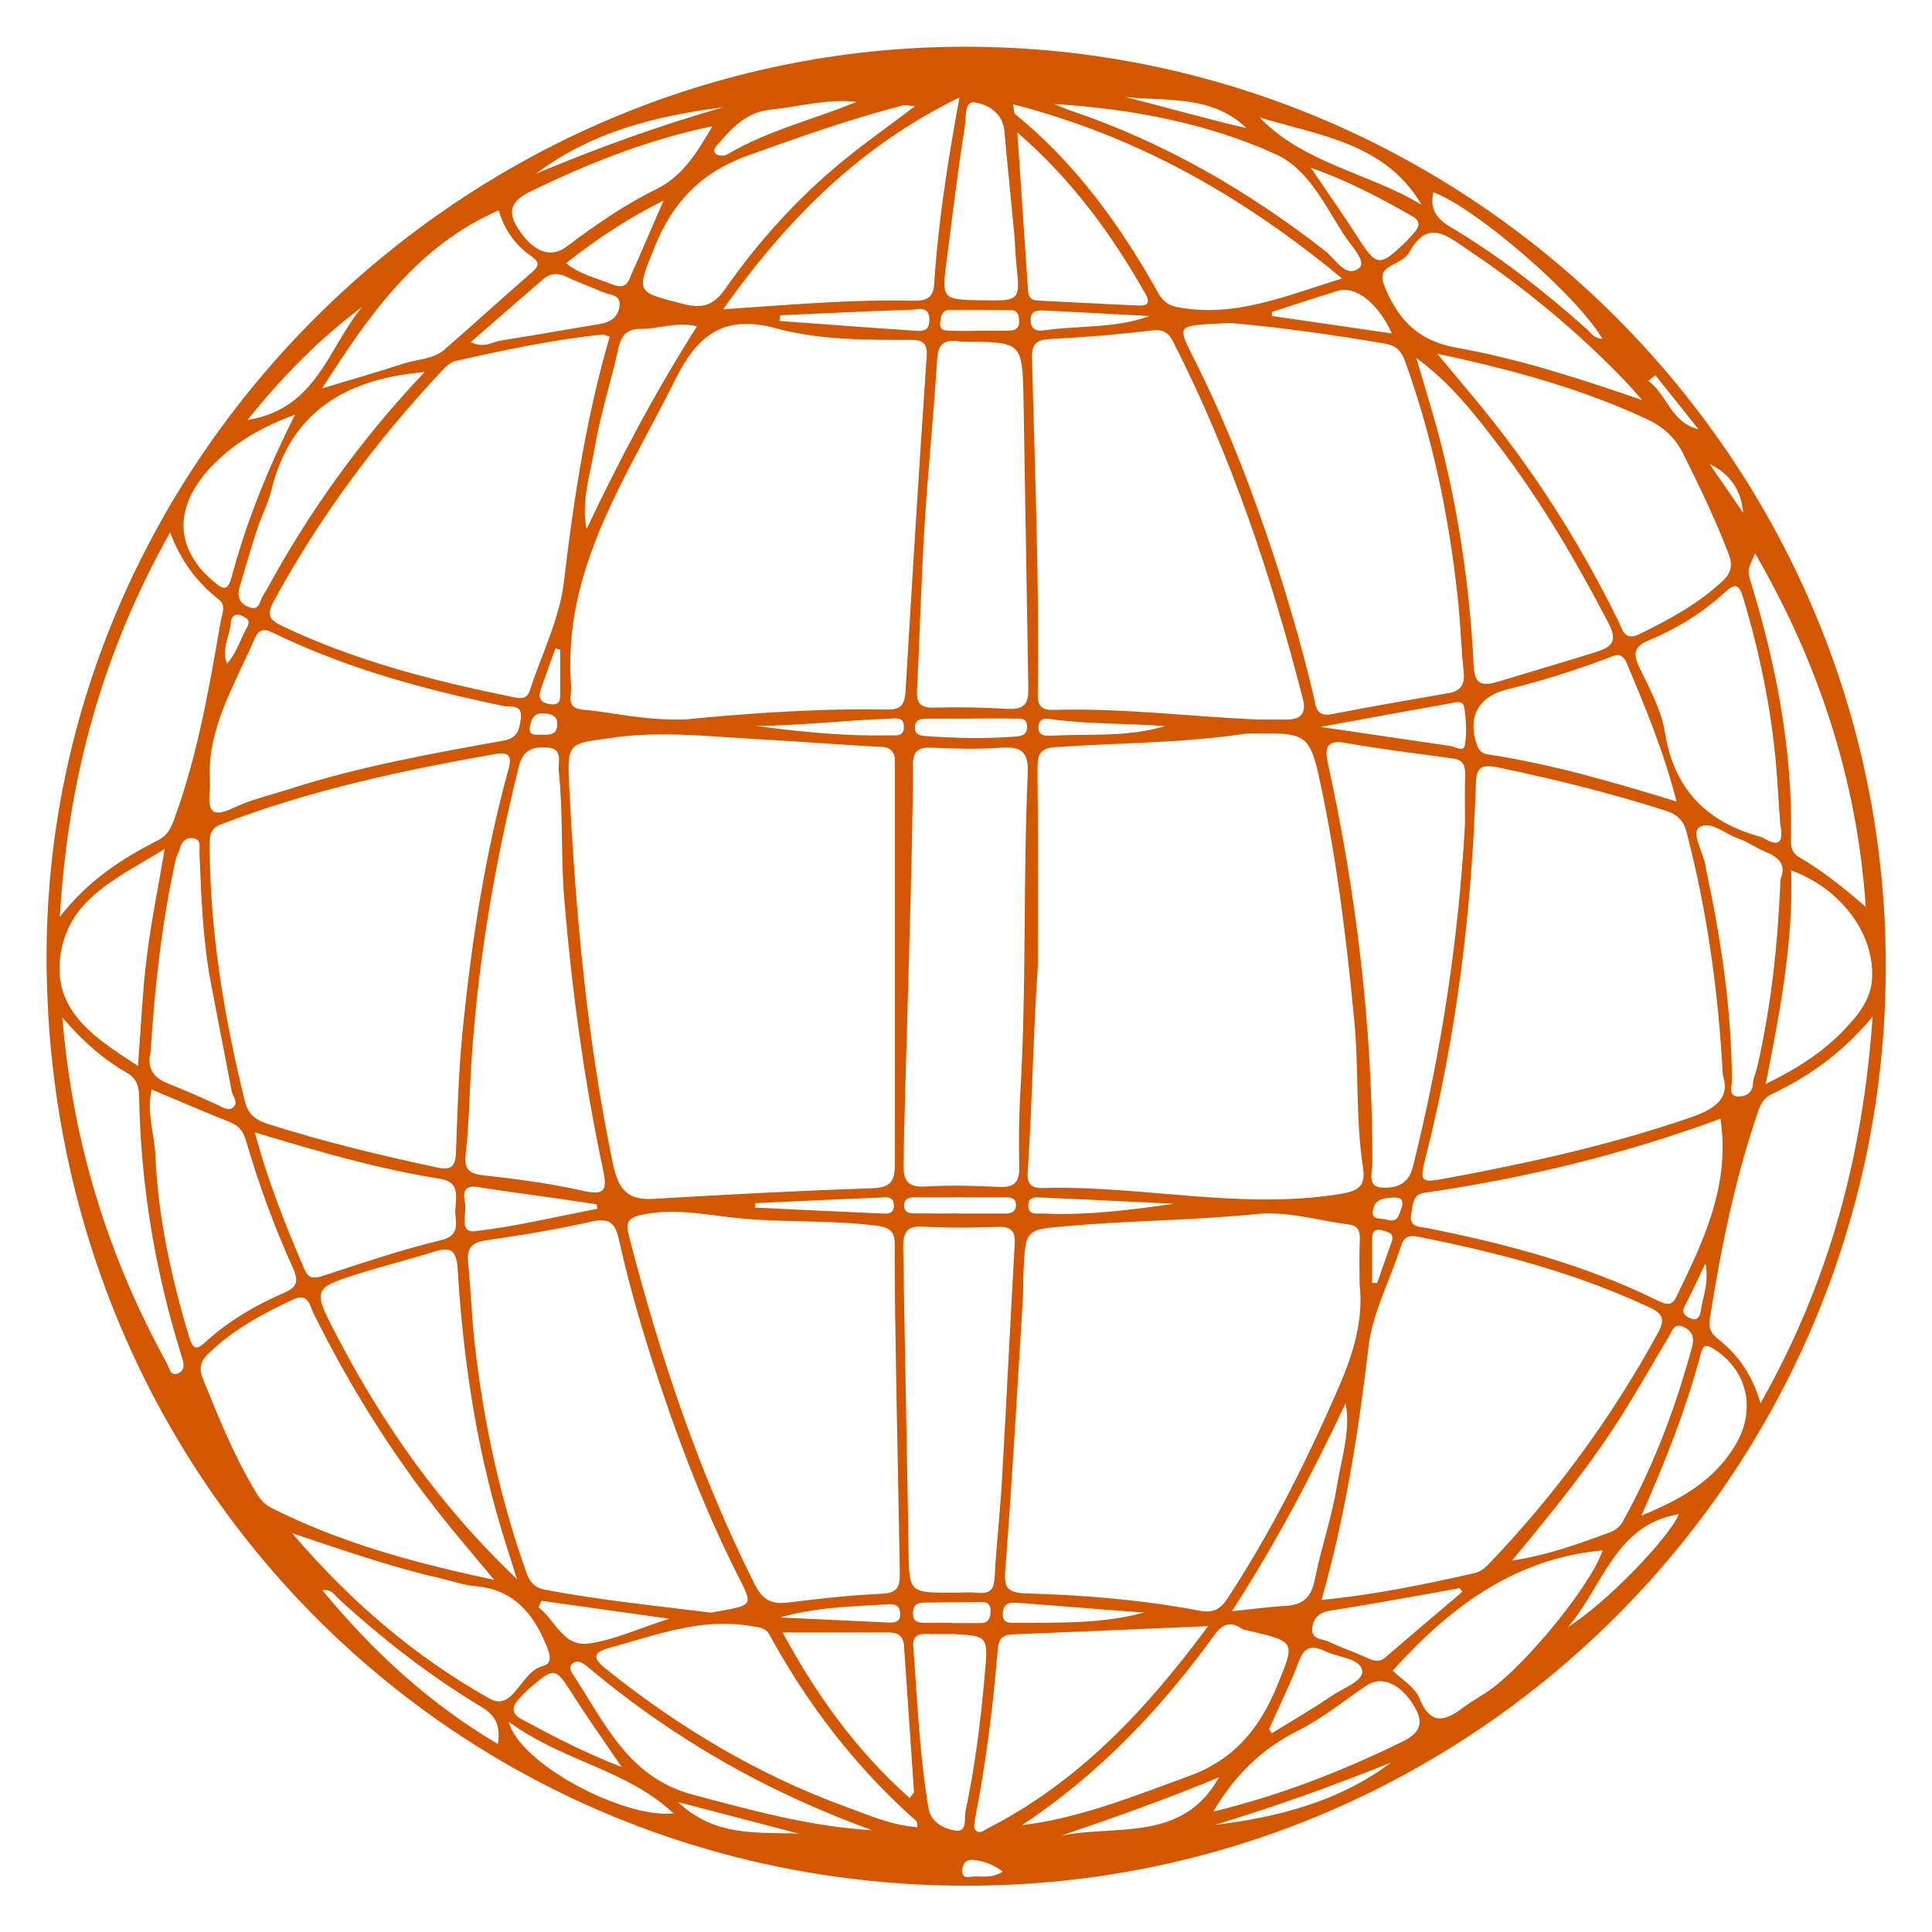 <svg xmlns="http://www.w3.org/2000/svg" xmlns:xlink="http://www.w3.org/1999/xlink" width="1080" zoomAndPan="magnify" viewBox="0 0 810 810" height="1080" preserveAspectRatio="xMidYMid meet" version="1.0"><defs><clipPath id="1b7d741b62"><path d="M 19.238 19.594 L 790.988 19.594 L 790.988 790.594 L 19.238 790.594 Z M 19.238 19.594 " clip-rule="nonzero"/></clipPath></defs><g clip-path="url(#1b7d741b62)"><path fill="#d25700" d="M 404.57 19.594 C 194.359 19.59 19.598 192.699 19.527 400.992 C 19.449 618.449 189.867 790.578 405.254 790.594 C 617.676 790.609 790.375 618.027 790.621 405.492 C 790.863 193.148 617.246 19.598 404.57 19.594 Z M 715.246 364.387 C 715.102 363.707 715.031 363.012 714.895 362.332 C 713.816 357 709.125 349.215 712.324 346.957 C 716.969 343.68 723.301 349.719 728.938 351.633 C 732.828 352.953 736.281 355.527 740.109 357.094 C 745.641 359.355 749.133 362.465 746.48 368.516 C 745.406 395.32 742.66 421.465 736.766 447.207 C 736.227 449.559 735.051 451.855 734.965 454.203 C 734.812 458.5 731.562 459.785 728.738 459.715 C 724.48 459.605 726.121 455.457 726.113 453.152 C 725.988 423.125 721.531 393.648 715.246 364.387 Z M 225.738 673.891 C 226.172 672.977 226.602 672.062 227.031 671.148 C 243.953 673.523 260.875 675.895 280.562 678.652 C 267.59 682.801 257.312 687.688 246.586 689.066 C 235.953 690.43 232.754 679.043 225.738 673.891 Z M 240.145 710.5 C 246.227 720.109 252.855 729.367 260.66 740.871 C 244.539 734.613 231.758 727.785 218.965 720.957 C 214.016 718.312 214.602 715.438 217.809 712.016 C 219.234 710.504 220.648 708.961 222.227 707.613 C 232.555 698.785 232.875 699.016 240.145 710.5 Z M 228.512 666.504 C 224.105 665.672 222.133 663.336 220.719 659.379 C 209.457 627.812 202.527 595.281 198.871 562.031 C 197.695 551.316 197.395 540.508 196.293 529.785 C 195.695 523.961 197.031 520.98 203.523 520.043 C 218.629 517.871 233.73 515.402 248.602 512.027 C 256.332 510.273 258.234 514.043 259.523 519.848 C 264.613 542.777 271.457 565.211 279.066 587.398 C 287.723 612.629 297.578 637.379 309.688 661.199 C 315.586 672.809 315.426 672.895 302.832 675.258 C 301.129 675.578 299.418 675.863 298.09 676.098 C 274.582 673.195 251.418 670.844 228.512 666.504 Z M 83.633 357.402 C 84.328 375.844 85.035 394.281 88.473 412.473 C 91.309 427.48 94.32 442.453 97.121 457.469 C 97.539 459.707 100.117 462.184 97.82 464.219 C 95.766 466.035 93.406 464.234 91.191 463.227 C 84.262 460.082 77.297 456.992 70.23 454.18 C 64.109 451.746 61.535 447.625 63.129 441.125 C 64.895 413.875 67.773 386.73 73.766 360.008 C 74.062 358.672 74.957 357.473 75.273 356.137 C 76.027 352.992 77.914 350.945 81.117 351.43 C 84.543 351.945 83.551 355.219 83.633 357.402 Z M 87.973 325.492 C 87.207 305.051 98.512 286.73 106.898 267.492 C 108.445 263.938 110.617 263.402 114.32 265.211 C 145.074 280.238 177.805 289.066 211.164 296 C 213.707 296.527 219.148 295.043 218.359 301.035 C 217.77 305.543 217.324 309.395 211.062 310.52 C 180.82 315.957 150.551 321.391 121.211 330.844 C 113.32 333.387 105.09 335.246 97.68 338.805 C 88.262 343.332 87.117 339.215 87.953 331.371 C 88.102 329.992 87.973 328.586 87.973 325.492 Z M 583.543 139.793 C 566.395 137.297 549.789 134.883 533.18 132.465 C 533.211 131.898 533.238 131.332 533.27 130.77 C 542.43 127.824 551.566 124.789 560.766 121.965 C 568.25 119.664 577.648 126.867 583.543 139.793 Z M 569.117 99.297 C 563.258 90.086 556.914 81.188 549.535 70.309 C 565.898 76.086 579.176 83.309 592.328 90.77 C 595.535 92.59 595.23 95.125 592.848 97.617 C 591.648 98.875 590.566 100.246 589.32 101.453 C 578.395 112.055 577.062 111.785 569.117 99.297 Z M 580.465 144.02 C 585.43 144.863 587.48 147.059 589.066 151.43 C 600.828 183.91 607.672 217.465 611.281 251.73 C 612.336 261.746 612.621 271.844 613.656 281.859 C 614.191 287 612.375 289.699 607.391 290.582 C 590.996 293.48 574.57 296.23 558.234 299.441 C 551.492 300.766 551.582 295.473 550.777 292.066 C 545.238 268.551 538.359 245.43 530.508 222.609 C 521.852 197.441 511.965 172.762 499.871 149 C 493.84 137.156 494.227 136.66 507.094 135.836 C 510.215 135.633 513.34 135.551 516.301 135.422 C 537.941 137.402 559.234 140.406 580.465 144.02 Z M 668.648 273.531 C 655.062 277.738 641.426 281.734 627.832 285.867 C 619.527 288.395 618.129 285.16 617.797 278.43 C 616.262 247.453 611.863 216.875 604.316 186.797 C 601.219 174.445 597.312 162.293 593.773 150.051 C 608.289 160.648 618.891 174.328 629.316 188.133 C 646.555 210.953 660.961 235.516 674.168 260.863 C 678.121 268.457 676.512 271.094 668.648 273.531 Z M 681.945 277.867 C 689.695 296.273 697.414 314.684 702.902 336.047 C 675.48 327.59 650.023 320.285 623.77 316.285 C 621.484 315.938 620.133 314.793 619.32 312.582 C 615.062 300.945 619.629 292.031 631.789 289.062 C 645.941 285.605 659.793 281.25 673.43 276.152 C 676.535 274.988 679.828 272.844 681.945 277.867 Z M 614.207 345.328 C 611.531 394.039 604.16 441.938 592.355 489.219 C 590.453 496.832 584.922 498.27 579.234 497.895 C 573.023 497.48 575.367 491.371 575.371 487.793 C 575.48 431.109 568.758 375.211 556.707 319.887 C 555.438 314.066 555.805 309.973 564.113 311.461 C 579.066 314.133 594.18 315.922 609.234 317.996 C 613.887 318.637 614.395 321.602 614.266 325.512 C 614.051 332.109 614.207 338.719 614.207 345.328 Z M 581.324 511.312 C 579.016 510.559 574.938 511.914 575.613 507.398 C 576.348 502.508 580.516 502.25 584.379 502.07 C 586.75 501.957 588.5 502.707 587.809 505.832 C 586.539 508.543 586.648 513.055 581.324 511.312 Z M 583.453 520.633 C 581.387 526.391 579.395 532.172 577.371 537.945 C 576.672 537.902 575.977 537.855 575.277 537.812 C 575.277 531.617 575.277 525.418 575.277 519.223 C 575.277 515.984 576.75 515.004 579.875 515.914 C 582.359 516.641 584.711 517.129 583.453 520.633 Z M 437.023 498.082 C 429.633 498.293 430.766 493.016 431.043 488.711 C 432.82 460.91 433.195 433.074 435.105 405.23 C 435.105 377.395 435.266 349.555 434.98 321.719 C 434.918 315.535 436.566 313.625 443.051 313.184 C 469.402 311.402 495.902 311.57 522.102 307.602 C 523.465 307.395 524.883 307.523 526.273 307.504 C 547.805 307.188 549.258 308.004 553.664 328.777 C 560.637 361.633 564.664 394.891 567.82 428.344 C 569.75 448.809 568.305 469.402 571.48 489.719 C 572.73 497.715 568.844 499.453 561.766 500.598 C 519.988 507.34 478.629 496.883 437.023 498.082 Z M 492.145 504.672 C 473.816 507.312 455.57 509.668 437.141 508.762 C 434.637 508.637 430.988 509.77 431.125 505.238 C 431.23 501.66 434.184 501.949 436.508 502.051 C 455.055 502.867 473.598 503.785 492.145 504.672 Z M 427.328 489.457 C 427.453 495.898 424.969 497.953 418.641 497.621 C 408.57 497.09 398.43 496.875 388.371 497.43 C 381.133 497.828 378.668 495.758 378.777 488.234 C 379.18 460.375 383.012 348.953 382.738 321.082 C 382.68 315.082 384.652 313.203 390.523 313.465 C 400.258 313.891 410.066 314.18 419.766 313.477 C 428.379 312.852 431.289 315.434 430.891 324.383 C 428.895 368.93 430.398 413.566 427.781 458.113 C 427.168 468.535 427.129 479.016 427.328 489.457 Z M 365.621 498.195 C 335.031 499.18 304.457 500.848 273.898 502.625 C 263.199 503.246 259.258 498.793 257.059 488.293 C 246.137 436.188 241.375 383.441 238.695 330.426 C 237.695 310.641 238.055 311.906 257.512 309.195 C 277.5 306.41 297.043 308.789 316.77 309.832 C 333.262 310.703 353.234 312.355 370.34 313.176 C 373.047 313.305 375.176 315.543 375.176 318.254 L 375.168 487.586 C 375.27 494.906 373.805 497.93 365.621 498.195 Z M 369.027 508.738 C 351.547 507.996 334.07 507.113 316.594 506.273 C 316.594 505.66 316.598 505.043 316.598 504.43 C 334.137 503.621 351.676 502.773 369.219 502.059 C 371.426 501.969 374.461 501.344 374.738 504.973 C 375.074 509.395 371.609 508.848 369.027 508.738 Z M 195.004 504.715 C 194.422 501.258 193.566 496.617 200.184 497.656 C 211.738 499.469 223.336 500.992 234.91 502.652 C 239.984 503.379 245.051 504.145 250.121 504.895 C 250.234 505.527 250.344 506.16 250.453 506.789 C 233.332 510.066 216.312 514.227 199.039 516.176 C 192.309 516.934 195.695 508.812 195.004 504.715 Z M 244.172 499.211 C 230.391 496.07 216.258 494.262 202.184 492.707 C 195.309 491.945 194.602 488.684 195.305 483.074 C 196.086 476.867 196.281 470.586 196.73 464.332 C 198.273 415.887 205.852 368.34 217.523 321.34 C 219.367 313.91 223.832 313.055 229.578 313.414 C 236.188 313.828 233.898 319.602 234.258 323.035 C 236.145 341.016 235.074 359.094 236.59 377.188 C 239.781 415.203 244.875 452.852 252.77 490.117 C 254.582 498.672 254.07 501.465 244.172 499.211 Z M 230.82 295.25 C 226.844 294.781 225.367 292.77 226.754 288.891 C 228.789 283.215 230.816 277.539 232.848 271.867 C 233.531 272.051 234.211 272.23 234.895 272.414 C 234.895 278.242 234.938 284.07 234.879 289.895 C 234.852 292.613 235.242 295.773 230.82 295.25 Z M 228.199 299.102 C 231.207 299.41 233.754 299.945 233.633 303.73 C 233.477 308.469 230.016 308.039 226.902 308.039 C 224.559 308.035 221.504 308.613 222.176 304.656 C 222.723 301.434 223.969 298.668 228.199 299.102 Z M 372.809 308.285 C 354.113 308.699 335.551 306.832 316.984 304.348 C 335.73 304.199 354.293 301.984 372.938 301.301 C 375.469 301.207 379.059 300.414 378.969 304.828 C 378.883 309.133 375.379 308.227 372.809 308.285 Z M 421.758 508.789 C 415.164 508.812 408.574 508.797 401.984 508.797 C 401.984 508.781 401.984 508.766 401.984 508.75 C 395.738 508.75 389.496 508.797 383.254 508.727 C 381.082 508.703 379.039 508.207 379.047 505.363 C 379.059 502.543 381.086 501.988 383.258 501.98 C 396.094 501.934 408.93 501.941 421.762 501.988 C 423.93 501.996 426.059 502.441 425.961 505.297 C 425.871 507.898 424.086 508.781 421.758 508.789 Z M 425.418 521.656 C 423.539 554.641 421.973 587.641 420.074 620.621 C 419.297 634.148 417.727 647.637 417.008 661.168 C 416.754 665.984 415.465 668.199 410.398 667.785 C 406.594 667.477 402.746 667.734 398.918 667.734 C 381.336 667.734 381.125 667.738 380.902 649.652 C 380.656 629.473 378.977 545.266 378.664 523.352 C 378.57 516.922 379.898 513.844 387.18 514.266 C 397.586 514.871 408.059 514.715 418.484 514.379 C 424.082 514.199 425.727 516.289 425.418 521.656 Z M 388.266 301.293 C 394.859 301.258 401.449 301.281 408.043 301.281 C 408.043 301.266 408.043 301.254 408.043 301.238 C 413.594 301.238 419.148 301.148 424.699 301.281 C 427.273 301.344 430.711 300.57 430.602 304.98 C 430.516 308.293 427.996 308.652 425.488 308.836 C 413.004 309.754 400.523 309.512 388.051 308.59 C 385.973 308.438 383.777 308.172 383.598 305.355 C 383.391 302.02 385.594 301.305 388.266 301.293 Z M 435.426 304.383 C 435.773 300.738 438.77 301.211 440.973 301.527 C 456.746 303.777 472.672 303.141 488.434 304.438 C 472.711 309.172 456.746 307.621 440.949 308.418 C 438.215 308.559 435.016 308.664 435.426 304.383 Z M 614.203 312.113 C 613.637 315.652 610.34 313.102 608.168 312.777 C 590.824 310.203 573.469 307.672 553.578 304.754 C 573.309 301.152 590.551 297.961 607.812 294.91 C 610.004 294.523 613.43 293.293 613.922 296.66 C 614.656 301.742 615.012 307.09 614.203 312.113 Z M 546.23 293.016 C 547.691 298.723 545.637 301.703 539.598 301.668 C 535.422 301.641 531.242 301.66 527.066 301.66 C 498.602 300.379 470.246 296.793 441.68 297.629 C 436.707 297.773 434.992 295.953 435.074 291.008 C 435.848 243.98 433.758 196.992 432.691 149.996 C 432.555 143.965 434.703 142.434 440.441 142.145 C 454.656 141.422 468.867 140.219 483.004 138.543 C 487.738 137.984 489.906 139.453 491.867 143.305 C 516.168 190.969 533.004 241.336 546.23 293.016 Z M 437.832 138.504 C 434.789 138.949 432.234 138.297 432.082 134.395 C 431.922 130.277 434.707 130.012 437.645 130.16 C 452.418 130.898 467.191 131.703 481.961 132.488 C 467.586 137.812 452.484 136.352 437.832 138.504 Z M 477.43 128.09 C 463.191 127.492 448.965 126.707 434.734 125.988 C 432.191 125.855 431.176 124.359 431.012 121.949 C 429.582 100.559 428.121 79.168 426.516 55.508 C 449.965 75.84 466.172 98.559 480.18 123.062 C 482.406 126.957 481.156 128.246 477.43 128.09 Z M 422.891 138.625 C 418.395 138.621 413.898 138.625 409.402 138.625 C 409.402 138.648 409.402 138.672 409.402 138.695 C 405.945 138.695 402.48 138.801 399.031 138.656 C 396.746 138.559 393.75 138.965 394.191 135.129 C 394.469 132.719 394.824 129.945 398.059 129.91 C 406.699 129.824 415.34 129.898 423.98 130.047 C 426.641 130.09 427.141 132.098 427.277 134.375 C 427.465 137.602 425.727 138.625 422.891 138.625 Z M 401.844 143.129 C 402.867 143.289 403.926 143.234 404.973 143.242 C 428.441 143.438 428.656 143.434 429.117 167.68 C 429.473 186.137 430.738 266.953 431.141 288.887 C 431.273 296.312 428.129 297.547 421.719 297.16 C 411.656 296.555 401.539 296.383 391.465 296.672 C 385.777 296.836 384.211 294.754 384.48 289.398 C 385.633 266.449 386.199 243.469 387.605 220.539 C 389.035 197.273 391.457 174.066 392.879 150.801 C 393.281 144.18 395.812 142.172 401.844 143.129 Z M 382.418 138.57 C 363.863 137.34 345.32 135.914 326.77 134.555 C 326.887 133.762 327.004 132.965 327.121 132.168 C 345.441 131.363 363.758 130.469 382.086 129.855 C 385.031 129.754 389.516 128.047 389.652 133.957 C 389.781 139.637 385.652 138.785 382.418 138.57 Z M 381.387 142.492 C 386.172 142.484 388.953 143.133 388.516 149.465 C 385.309 195.98 382.469 242.523 379.699 289.066 C 379.391 294.254 378.633 297.598 372.238 297.484 C 342.301 296.938 312.473 299.145 287.641 301.602 C 269.711 302.191 257.188 298.621 244.391 297.543 C 236.961 296.918 239.754 291.73 239.43 287.48 C 235.723 238.555 262.719 200.285 282.945 159.469 C 292.195 140.793 303.059 131.621 325.371 137.656 C 343.363 142.523 362.559 142.539 381.387 142.492 Z M 245.938 221.797 C 243.574 209.965 247.531 198.605 249.426 187.293 C 251.754 173.406 256.199 159.895 259.238 146.109 C 260.488 140.441 262.902 137.809 268.934 137.883 C 276.145 137.969 283.195 134.719 292.23 136.789 C 274.449 164.762 259.664 192.836 245.938 221.797 Z M 263.656 117.434 C 262.141 120.828 259.148 120.234 256.523 119.176 C 250.184 116.621 243.328 115.156 237.293 110.359 C 249.488 100.824 261.84 92.234 278.188 84.113 C 272.547 97.078 268.18 107.289 263.656 117.434 Z M 237.367 115.98 C 242.348 118.391 247.613 120.207 252.676 122.453 C 255.582 123.738 260.398 123.301 259.738 128.414 C 259.129 133.16 255.684 135.184 251.125 135.922 C 237.445 138.137 223.805 140.629 210.109 142.746 C 206.457 143.312 203.098 146.203 197.316 143.43 C 207.953 134.195 217.805 125.586 227.727 117.062 C 230.613 114.586 233.73 114.227 237.367 115.98 Z M 252.402 140.258 C 253.32 140.16 254.312 140.805 255.609 141.211 C 245.77 174.918 240.508 209.238 236.43 243.934 C 234.605 259.445 227.09 274.285 222.152 289.43 C 221.051 292.812 218.891 293.047 215.613 292.379 C 182.234 285.551 149.336 277.285 118.379 262.492 C 112.727 259.793 111.691 257.711 114.844 251.926 C 134.043 216.664 157.801 184.789 185.184 155.539 C 186.805 153.809 188.848 151.832 191.004 151.344 C 211.305 146.762 231.664 142.43 252.402 140.258 Z M 116.383 238.957 C 114.32 242.551 112.445 246.266 110.23 249.762 C 108.809 252.012 108.875 256.496 104.016 254.41 C 99.977 252.676 99.375 249.707 100.523 245.91 C 102.922 237.957 105.168 229.957 107.738 222.059 C 109.562 216.465 112.387 211.152 113.785 205.473 C 121.891 172.543 145.008 158.797 178.055 155.977 C 153.688 181.617 133.488 209.152 116.383 238.957 Z M 101.027 258.039 C 103.094 258.922 105.441 259.758 103.512 263.133 C 100.742 267.988 99.344 273.625 95.121 278.273 C 92.715 271.762 96.477 266.492 96.789 260.871 C 96.91 258.664 98.48 256.953 101.027 258.039 Z M 87.902 355.844 C 87.871 351.652 87.391 347.633 92.613 345.625 C 130.121 331.191 169.172 322.852 208.777 315.922 C 213.617 315.34 214.539 317.582 213.293 322.094 C 203.301 358.316 197.59 395.32 193.914 432.633 C 192.281 449.227 191.77 465.941 191.188 482.621 C 190.988 488.297 189.941 490.906 183.43 489.512 C 159.465 484.387 135.676 478.664 112.305 471.223 C 107.246 469.613 104.035 467.258 102.684 461.801 C 94.066 426.988 88.191 391.812 87.902 355.844 Z M 184.777 494.262 C 192.941 495.559 191.168 502.031 190.883 507.195 C 190.613 512.027 193.711 517.844 184.781 519.988 C 168.316 523.938 152.203 529.434 136.078 534.699 C 132.191 535.969 129.555 536.59 127.672 532.238 C 119.738 513.91 112.355 495.395 106.836 474.75 C 133.328 482.738 158.664 490.117 184.777 494.262 Z M 151.402 533.668 C 161.305 530.555 171.414 528.113 181.309 524.98 C 188.199 522.797 191.336 523.133 191.879 532.07 C 194.105 568.812 199.43 605.137 210.004 640.527 C 212.152 647.727 214.488 654.867 216.742 662.035 C 184.812 631.801 160.344 597.062 140.641 558.953 C 130.973 540.25 131.168 540.031 151.402 533.668 Z M 263.75 518.441 C 262.27 512.707 262.906 510.5 269.633 509.16 C 283.738 506.355 297.492 509.637 311.121 510.875 C 329.836 512.574 348.621 511.492 367.297 513.848 C 373.863 514.672 375.199 516.684 375.129 522.637 C 374.848 545.598 376.93 636.723 377.25 659.32 C 377.332 665.242 376.387 667.922 369.57 668.207 C 356.402 668.762 343.254 670.293 330.156 671.898 C 323.371 672.734 319.617 670.645 316.426 664.285 C 293.074 617.738 276.727 568.719 263.75 518.441 Z M 372.484 672.602 C 375.398 672.422 377.203 673.215 377.406 676.387 C 377.633 679.918 375.293 680.375 372.672 680.258 C 357.473 679.578 342.277 678.836 327.078 678.117 C 342.094 673.766 357.32 673.531 372.484 672.602 Z M 372.898 684.434 C 376.547 684.441 378.738 686.047 379.004 689.957 C 380.387 710.375 381.828 730.793 383.191 751.215 C 383.223 751.699 382.543 752.23 381.41 753.883 C 358.82 733.824 341.852 709.961 328.121 684.426 C 343.293 684.426 358.098 684.414 372.898 684.434 Z M 386.762 671.91 C 395.02 671.734 403.277 671.68 411.531 671.637 C 413.941 671.625 415.445 672.773 415.32 675.379 C 415.199 677.891 414.797 680.363 411.539 680.449 C 407.41 680.559 403.281 680.477 399.152 680.477 C 399.152 680.441 399.152 680.41 399.152 680.375 C 395.367 680.375 391.578 680.402 387.793 680.367 C 385.297 680.344 382.883 680.18 382.777 676.742 C 382.691 673.914 383.762 671.973 386.762 671.91 Z M 418.32 691.332 C 418.688 686.812 420.559 685.375 424.734 685.207 C 451.047 684.164 477.355 683.004 506.512 681.758 C 480.113 717.445 452.023 747.082 414.391 766.406 C 412.668 767.289 410.637 769.219 408.918 767.246 C 408.094 766.301 408.516 763.984 408.828 762.375 C 413.418 738.883 416.371 715.168 418.32 691.332 Z M 420.406 676.367 C 420.605 671.742 423.801 671.758 427.02 672 C 440.504 673.016 453.98 674.129 467.461 675.184 C 471.562 675.504 475.668 675.746 479.77 676.027 C 461.984 680.875 443.977 680.262 426.016 680.406 C 423.273 680.43 420.219 680.707 420.406 676.367 Z M 502.918 675.285 C 478.969 670.789 454.676 668.707 430.359 668.043 C 421.359 667.801 420.926 665.016 421.539 657.156 C 424.449 619.699 426.512 582.18 428.832 544.68 C 429.07 540.863 428.926 537.02 429.105 533.195 C 429.969 515.012 430.039 515.59 447.641 514.016 C 473.938 511.664 500.359 511.695 526.676 508.98 C 539.445 507.66 552.785 511.688 565.848 513.438 C 569.875 513.977 570.277 516.859 570.098 520.414 C 569.797 526.316 570.016 532.242 570.016 538.16 C 571.863 554.348 566.84 568.922 560.465 583.488 C 547.352 613.465 532.711 642.566 514.758 669.969 C 511.734 674.586 508.902 676.41 502.918 675.285 Z M 564.176 588.277 C 566.344 600.195 562.336 611.582 560.523 622.977 C 558.422 636.203 553.828 649.016 551.25 662.191 C 549.805 669.582 546.352 672.879 539.051 673.277 C 532.145 673.652 525.27 674.613 516.473 675.516 C 535.121 646.742 550.152 617.934 564.176 588.277 Z M 555.438 692.227 C 560.934 694.871 570.086 695.188 571.078 700.316 C 571.93 704.734 563.074 707.738 558.312 710.996 C 550.176 716.562 541.602 721.492 533.211 726.691 C 532.816 726.125 532.418 725.555 532.023 724.988 C 536.246 715.523 540.883 706.219 544.543 696.543 C 546.879 690.363 550.043 689.637 555.438 692.227 Z M 556.945 688.242 C 554.227 686.945 549.352 687.531 550.227 682.129 C 551.02 677.242 554.035 675.801 558.809 675.062 C 576.562 672.32 594.223 668.977 611.918 665.855 C 612.312 666.363 612.707 666.867 613.102 667.371 C 602.32 676.535 591.5 685.656 580.777 694.895 C 578.148 697.16 575.895 696.293 573.203 695.074 C 567.852 692.645 562.246 690.766 556.945 688.242 Z M 554.051 670.781 C 564.199 634.984 569.586 599.977 573.766 564.613 C 575.477 550.141 582.949 536.383 587.453 522.191 C 589.051 517.16 592.605 518.121 595.805 518.758 C 628.863 525.328 661.305 533.914 691.98 548.324 C 697.5 550.918 697.918 553.676 695.125 558.789 C 675.887 593.988 652.457 626.086 624.773 655.098 C 622.879 657.078 621.059 658.91 618.031 659.586 C 597.441 664.203 576.82 668.562 554.051 670.781 Z M 680.91 591.844 C 687.309 581.547 693.312 571.004 699.539 560.594 C 701.035 558.098 701.77 554.234 706.262 556.527 C 709.66 558.262 710.371 561.098 709.473 564.426 C 702.605 589.992 693.285 614.59 680.438 637.797 C 679.18 640.07 677.324 641.562 675.016 642.414 C 661.766 647.316 648.488 652.148 633.949 654.246 C 650.691 634.027 667.168 613.961 680.91 591.844 Z M 708.84 552.797 C 706.512 551.805 704.707 550.547 706.406 547.367 C 709.086 542.363 711.402 537.164 715.023 529.672 C 716.637 538.633 713.691 544.047 713.039 549.77 C 712.832 551.586 711.672 554 708.84 552.797 Z M 702.727 543.875 C 700.895 547.648 698.406 546.953 695.133 545.34 C 664.387 530.215 631.613 521.48 598.172 514.848 C 595.172 514.254 590.555 514.582 591.645 509.016 C 592.359 505.359 592.066 500.82 597.094 500.09 C 639.52 493.957 680.98 483.914 721.309 469.023 C 725.555 497.066 714.098 520.465 702.727 543.875 Z M 708.711 468.527 C 675.316 480.023 640.984 487.574 606.371 494.023 C 595.281 496.09 595.109 495.531 597.859 484.605 C 610.633 433.859 617.027 382.23 618.699 330.004 C 618.93 322.793 619.527 319.977 628.238 321.777 C 651.922 326.68 675.285 332.531 698.324 339.879 C 703.312 341.469 705.859 344.078 707.09 348.82 C 715.602 381.551 720.379 414.836 722.293 450.742 C 725.555 460.57 718.918 465.012 708.711 468.527 Z M 750.945 364.898 C 771.633 372.48 785.309 390.84 784.941 409.098 C 784.75 418.625 779.395 425.191 773.375 431.539 C 764.258 441.16 753.324 448.109 740.277 454.457 C 746.281 424.09 751.914 395.004 750.945 364.898 Z M 735.84 231.973 C 762.629 278.285 778.617 327.18 782.23 380.188 C 773.129 372.438 764.344 365.176 754.449 359.473 C 750.5 357.199 750.844 353.98 750.902 350.559 C 751.512 314.16 744.684 278.938 734.105 244.305 C 732.531 239.156 732.609 239.133 735.84 231.973 Z M 745.184 328.051 C 745.574 334.293 746.035 340.527 746.375 345.457 C 748.016 353.727 745.426 354.977 739.66 351.531 C 739.359 351.352 739.066 351.125 738.742 351.039 C 715.922 344.941 701.879 331.324 698.031 307.059 C 696.547 297.711 691.605 288.773 687.402 280.051 C 684.551 274.133 684.855 271.125 691.441 268.379 C 702.984 263.574 713.672 257 722.949 248.527 C 727.523 244.352 729.074 244.691 730.926 250.887 C 738.465 276.121 743.531 301.754 745.184 328.051 Z M 730.824 214.984 C 726.137 208.18 721.449 201.375 716.758 194.57 C 725.402 198.66 730.023 205.531 730.824 214.984 Z M 694.039 157.324 C 700.066 164.883 706.098 172.445 712.125 180.004 C 700.328 177.012 699.156 165.605 691.066 159.68 C 692.059 158.895 693.051 158.109 694.039 157.324 Z M 705.68 190.207 C 712.48 203.832 719.039 217.523 724.57 231.738 C 726.551 236.832 725.988 240.07 722.176 243.629 C 711.871 253.242 699.715 259.832 687.18 265.918 C 681.016 268.914 680.172 263.824 678.48 260.375 C 664.211 231.273 647.234 203.852 627.285 178.309 C 619.84 168.777 611.93 159.609 602.594 148.289 C 634.496 155.109 663.078 163.012 690.25 175.609 C 697.184 178.824 702.23 183.293 705.68 190.207 Z M 681.086 159.477 C 683.656 162.141 686.031 164.988 688.496 167.75 C 662.598 158.824 636.961 150.465 610.523 145.754 C 594.66 142.93 586.391 134.184 580.648 120.547 C 578.762 116.066 579.074 113.605 583.348 111.324 C 586.078 109.867 589.473 108.301 590.824 105.828 C 598.75 91.352 606.926 99.055 615.578 104.848 C 639.348 120.758 661.23 138.895 681.086 159.477 Z M 600.93 80.551 C 618.906 87.301 661.082 123.723 671.82 142.043 C 668.375 141.984 666.953 139.492 665.168 137.895 C 647.281 121.926 628.387 107.266 607.797 94.965 C 601.832 91.398 599.496 87.168 600.93 80.551 Z M 595.992 85.84 C 573.941 72.488 546.828 68.719 528.102 49.234 C 553.238 56.875 580.809 59.949 595.992 85.84 Z M 522.59 53.699 C 505.402 49.77 488.676 44.891 471.766 40.684 C 489.398 42.492 508.117 39.781 522.59 53.699 Z M 534.891 64.68 C 548.496 70.855 555.441 85.977 563.52 98.531 C 566.363 102.953 573.094 109.629 569.832 112.34 C 564.336 116.91 559.949 108.625 555.707 105.316 C 523.363 80.082 488.367 59.781 449.414 46.562 C 446.863 45.699 444.398 44.598 441.891 43.605 C 474.238 45.633 505.738 51.453 534.891 64.68 Z M 562.672 116.754 C 538.891 124.094 517.688 133.316 493.711 128.789 C 489.734 128.035 487.453 126.152 485.73 123.074 C 469.852 94.707 451.148 68.617 425.672 47.914 C 425.066 47.422 425.188 46.035 424.668 43.719 C 476.391 56.969 520.746 82 562.672 116.754 Z M 408.719 42.922 C 414.129 43.789 420.426 47.293 421.105 55 C 422.379 69.473 423.91 83.922 425.27 98.387 C 425.625 102.184 425.598 106.016 426.016 109.801 C 427.812 126.168 427.848 126.164 411.953 125.918 C 394.754 125.648 394.746 125.648 396.98 108.543 C 399.398 90.027 401.523 71.461 404.531 53.039 C 405.094 49.59 404.105 42.184 408.719 42.922 Z M 391.648 119.273 C 391.238 125.691 387.332 126.184 382.375 126.07 C 356.633 125.48 331.016 127.809 303.168 129.668 C 329.723 92.301 359.922 61.539 402.273 40.836 C 397.207 68.391 393.285 93.691 391.648 119.273 Z M 383.652 44.492 C 372.875 52.645 362.762 59.793 353.207 67.621 C 334.234 83.172 317.895 101.332 303.867 121.367 C 298.898 128.461 293.863 129.328 286.312 127.406 C 266.336 122.316 266.754 122.707 274.449 103.547 C 281.953 84.863 293.938 72.266 313.445 65.246 C 334.875 57.539 356.273 49.965 378.309 44.234 C 379.562 43.91 381.02 44.34 383.652 44.492 Z M 323.168 45.953 C 335.145 44.777 346.883 41.223 359.102 42.723 C 340.844 50.219 321.73 54.719 304.816 64.805 C 303.633 65.508 300.996 65.363 300.051 64.5 C 298.488 63.082 300.172 61.371 301.25 60.145 C 307.199 53.355 313.117 46.941 323.168 45.953 Z M 303.281 44.957 C 276.492 52.602 250.359 62.07 224.73 72.809 C 248.086 55.195 275.152 48.527 303.281 44.957 Z M 222.59 80.184 C 246.883 68.375 271.828 58.492 298.699 52.902 C 292.441 63.469 286.676 73.652 274.934 79.422 C 261.637 85.953 249.348 94.512 237.441 103.473 C 230.699 108.547 223.215 105.434 216.941 95.434 C 212.125 87.758 215.316 83.719 222.59 80.184 Z M 209.059 88.176 C 211.395 96.047 215.805 102.566 222.539 107.25 C 225.828 109.539 226.578 111.109 223.023 114.168 C 210.676 124.793 198.707 135.855 186.398 146.527 C 181.5 150.773 174.766 150.57 168.914 152.508 C 158.543 155.945 148.016 158.91 135.082 162.816 C 155.199 131.172 175.078 103.141 209.059 88.176 Z M 151.816 128.691 C 137.688 145.547 132.867 171.496 103.742 176.09 C 118.758 157.441 134.113 141.891 151.816 128.691 Z M 91.418 192.84 C 99.98 184.781 110.176 178.855 123.727 173.812 C 111.91 197.266 103.203 219.133 97.113 241.941 C 95.375 248.449 93.125 246.828 89.496 243.762 C 72.262 229.184 72.664 210.488 91.418 192.84 Z M 71.309 223.16 C 75.961 235.582 82.832 244.348 91.848 251.449 C 94.887 253.844 93.074 257.438 92.57 260.32 C 87.715 288.199 82.98 316.121 73.246 342.855 C 71.867 346.645 70.586 350.09 66.219 352.309 C 51.414 359.84 37.414 368.68 25.094 384.359 C 28.496 325.918 42.918 273.816 71.309 223.16 Z M 25.609 398.875 C 29.809 375.801 50.402 367.648 69.055 355.895 C 66.254 372.465 63.301 386.918 61.496 401.508 C 59.723 415.871 59.121 430.375 57.844 446.895 C 38.961 434.723 21.199 423.125 25.609 398.875 Z M 74.742 575.762 C 71.336 577.309 70.965 573.453 69.98 571.66 C 45.633 527.293 30.543 480.098 26.141 426.586 C 35.336 437.277 43.793 444.367 53.426 449.922 C 57.34 452.18 58.254 455.535 58.324 459.523 C 58.969 496.703 64.984 533.012 76.113 568.48 C 76.969 571.207 77.914 574.328 74.742 575.762 Z M 79.227 560.309 C 71.762 535.457 66.254 510.277 65.133 484.336 C 64.742 475.34 61.34 466.547 63.551 456.77 C 75.141 461.625 85.883 466.246 96.73 470.598 C 100.375 472.062 102.109 474.668 103.129 478.172 C 108.457 496.5 115.012 514.402 122.875 531.77 C 125.328 537.188 124.438 539.723 119.141 542.012 C 107.297 547.121 96.207 553.582 86.57 562.281 C 82.941 565.555 81.148 566.715 79.227 560.309 Z M 106.191 623.816 C 97.656 609.211 91.32 593.59 85.016 577.938 C 83.277 573.621 84.141 570.695 87.164 567.715 C 97.48 557.551 110.004 550.875 122.938 544.797 C 129.348 541.781 129.863 547.43 131.488 550.711 C 146.809 581.625 165.012 610.699 186.629 637.602 C 192.672 645.121 198.949 652.449 207.195 662.359 C 172.84 655.09 142.312 646.594 113.648 632.141 C 109.883 630.242 108.082 627.051 106.191 623.816 Z M 122.484 642.797 C 143.18 649.684 163.633 656.922 184.828 661.742 C 189.551 662.816 194.211 664.57 198.984 664.961 C 215.492 666.309 223.863 676.652 229.449 690.832 C 230.855 694.398 231.215 697.637 227.609 698.484 C 218.316 700.68 215.359 717.812 205.305 712.18 C 173.668 694.445 146.324 670.836 122.484 642.797 Z M 208.734 731.195 C 179.969 714.207 156.41 692.465 135.164 666.742 C 138.871 666.043 140.055 668.547 141.551 669.926 C 160.227 687.109 180.199 702.602 201.934 715.699 C 207.797 719.234 209.953 723.605 208.734 731.195 Z M 213.277 721.824 C 235.73 738.457 262.703 741.762 282.402 760.277 C 261.449 762.512 217.691 739.453 213.277 721.824 Z M 284.207 755.5 C 302.66 760.32 318.824 764.543 334.988 768.766 C 317.938 768.031 300.078 770.453 284.207 755.5 Z M 290.477 752.434 C 263.113 745.184 253.383 721.871 239.938 701.586 C 239.145 700.387 238.609 699.016 239.664 697.789 C 241.012 696.219 242.727 696.43 244.359 697.406 C 245.25 697.938 246.09 698.574 246.887 699.242 C 282.34 729.02 321.906 751.547 365.648 767.312 C 339.832 765.883 315.258 758.996 290.477 752.434 Z M 354.793 757.582 C 317.879 744.133 284.66 724.238 254.047 699.711 C 247.953 694.828 248.949 692.652 255.621 690.824 C 274.938 685.531 293.91 678.148 314.641 681.707 C 317.789 682.246 320.828 682.109 322.617 685.383 C 338.742 714.895 358.957 741.184 384.203 763.512 C 384.586 763.852 384.438 764.793 384.633 766.074 C 373.961 765.305 364.434 761.094 354.793 757.582 Z M 400.863 767.496 C 396.082 766.938 390.293 763.992 389.355 758.539 C 385.477 735.93 384.617 712.984 382.883 690.141 C 382.559 685.871 385.023 684.836 388.734 685 C 392.203 685.152 395.684 685.031 399.156 685.031 C 414.305 685.883 414.312 685.883 412.906 701.711 C 411.191 721.062 408.883 740.336 404.789 759.34 C 404.148 762.32 405.703 768.062 400.863 767.496 Z M 408.52 786.695 C 406.652 786.723 403.152 788.289 403.457 783.941 C 403.707 780.387 405.859 779.262 409.156 779.879 C 412.828 780.566 416.367 781.562 420.391 784.703 C 415.973 787.48 412.133 786.645 408.52 786.695 Z M 509.211 685.379 C 512.301 681.102 515.637 679.477 520.398 682.723 C 521.215 683.281 522.363 683.387 523.375 683.625 C 543.461 688.387 543.047 688.219 535.379 706.91 C 528.105 724.645 517.449 737.758 498.508 744.621 C 475.535 752.949 452.988 762.262 428.465 765.207 C 460.914 743.684 486.84 716.332 509.211 685.379 Z M 444.859 769.625 C 467.145 762.039 489.316 754.168 511.074 745.129 C 495.773 772.609 468.133 764.859 444.859 769.625 Z M 509.355 765.105 C 534.375 757.477 559 748.715 583.258 738.918 C 561.336 755.383 535.906 761.844 509.355 765.105 Z M 588.031 730.164 C 562.828 742.484 536.906 752.691 508.645 759.531 C 517.883 743.945 529.211 733.066 544.301 725.531 C 554.422 720.473 563.387 713.094 572.844 706.719 C 579.324 702.352 587.367 705.922 593.016 715.512 C 597.105 722.461 595.301 726.609 588.031 730.164 Z M 623.555 709.285 C 620.387 711.418 616.996 713.242 613.957 715.539 C 606.246 721.367 599.949 724.035 595.043 711.906 C 593.145 707.219 587.523 704.039 583.875 700.441 C 607.938 673.668 635.406 653.23 671.879 650.027 C 667.629 663.66 639.504 698.551 623.555 709.285 Z M 657.41 682.09 C 672.035 665.281 677.145 639.172 703.812 634.844 C 700.406 643.887 673.734 672.004 657.41 682.09 Z M 727.781 605.492 C 718.645 621.09 704.082 628.891 688.148 635.406 C 698.113 613.066 706.867 590.836 713.027 567.66 C 714.164 563.387 715.609 563.715 718.652 565.648 C 732.809 574.652 736.195 591.121 727.781 605.492 Z M 719.941 561.066 C 716.766 558.547 716.348 556.156 716.969 552.199 C 721.535 523.188 727.352 494.488 736.855 466.641 C 737.938 463.473 739.047 460.52 742.723 458.77 C 758.117 451.434 771.992 441.879 785.105 426.258 C 780.98 485.125 766.789 537.582 738.094 588.359 C 734.469 575.668 728.168 567.59 719.941 561.066 Z M 719.941 561.066 " fill-opacity="1" fill-rule="nonzero"/></g></svg>